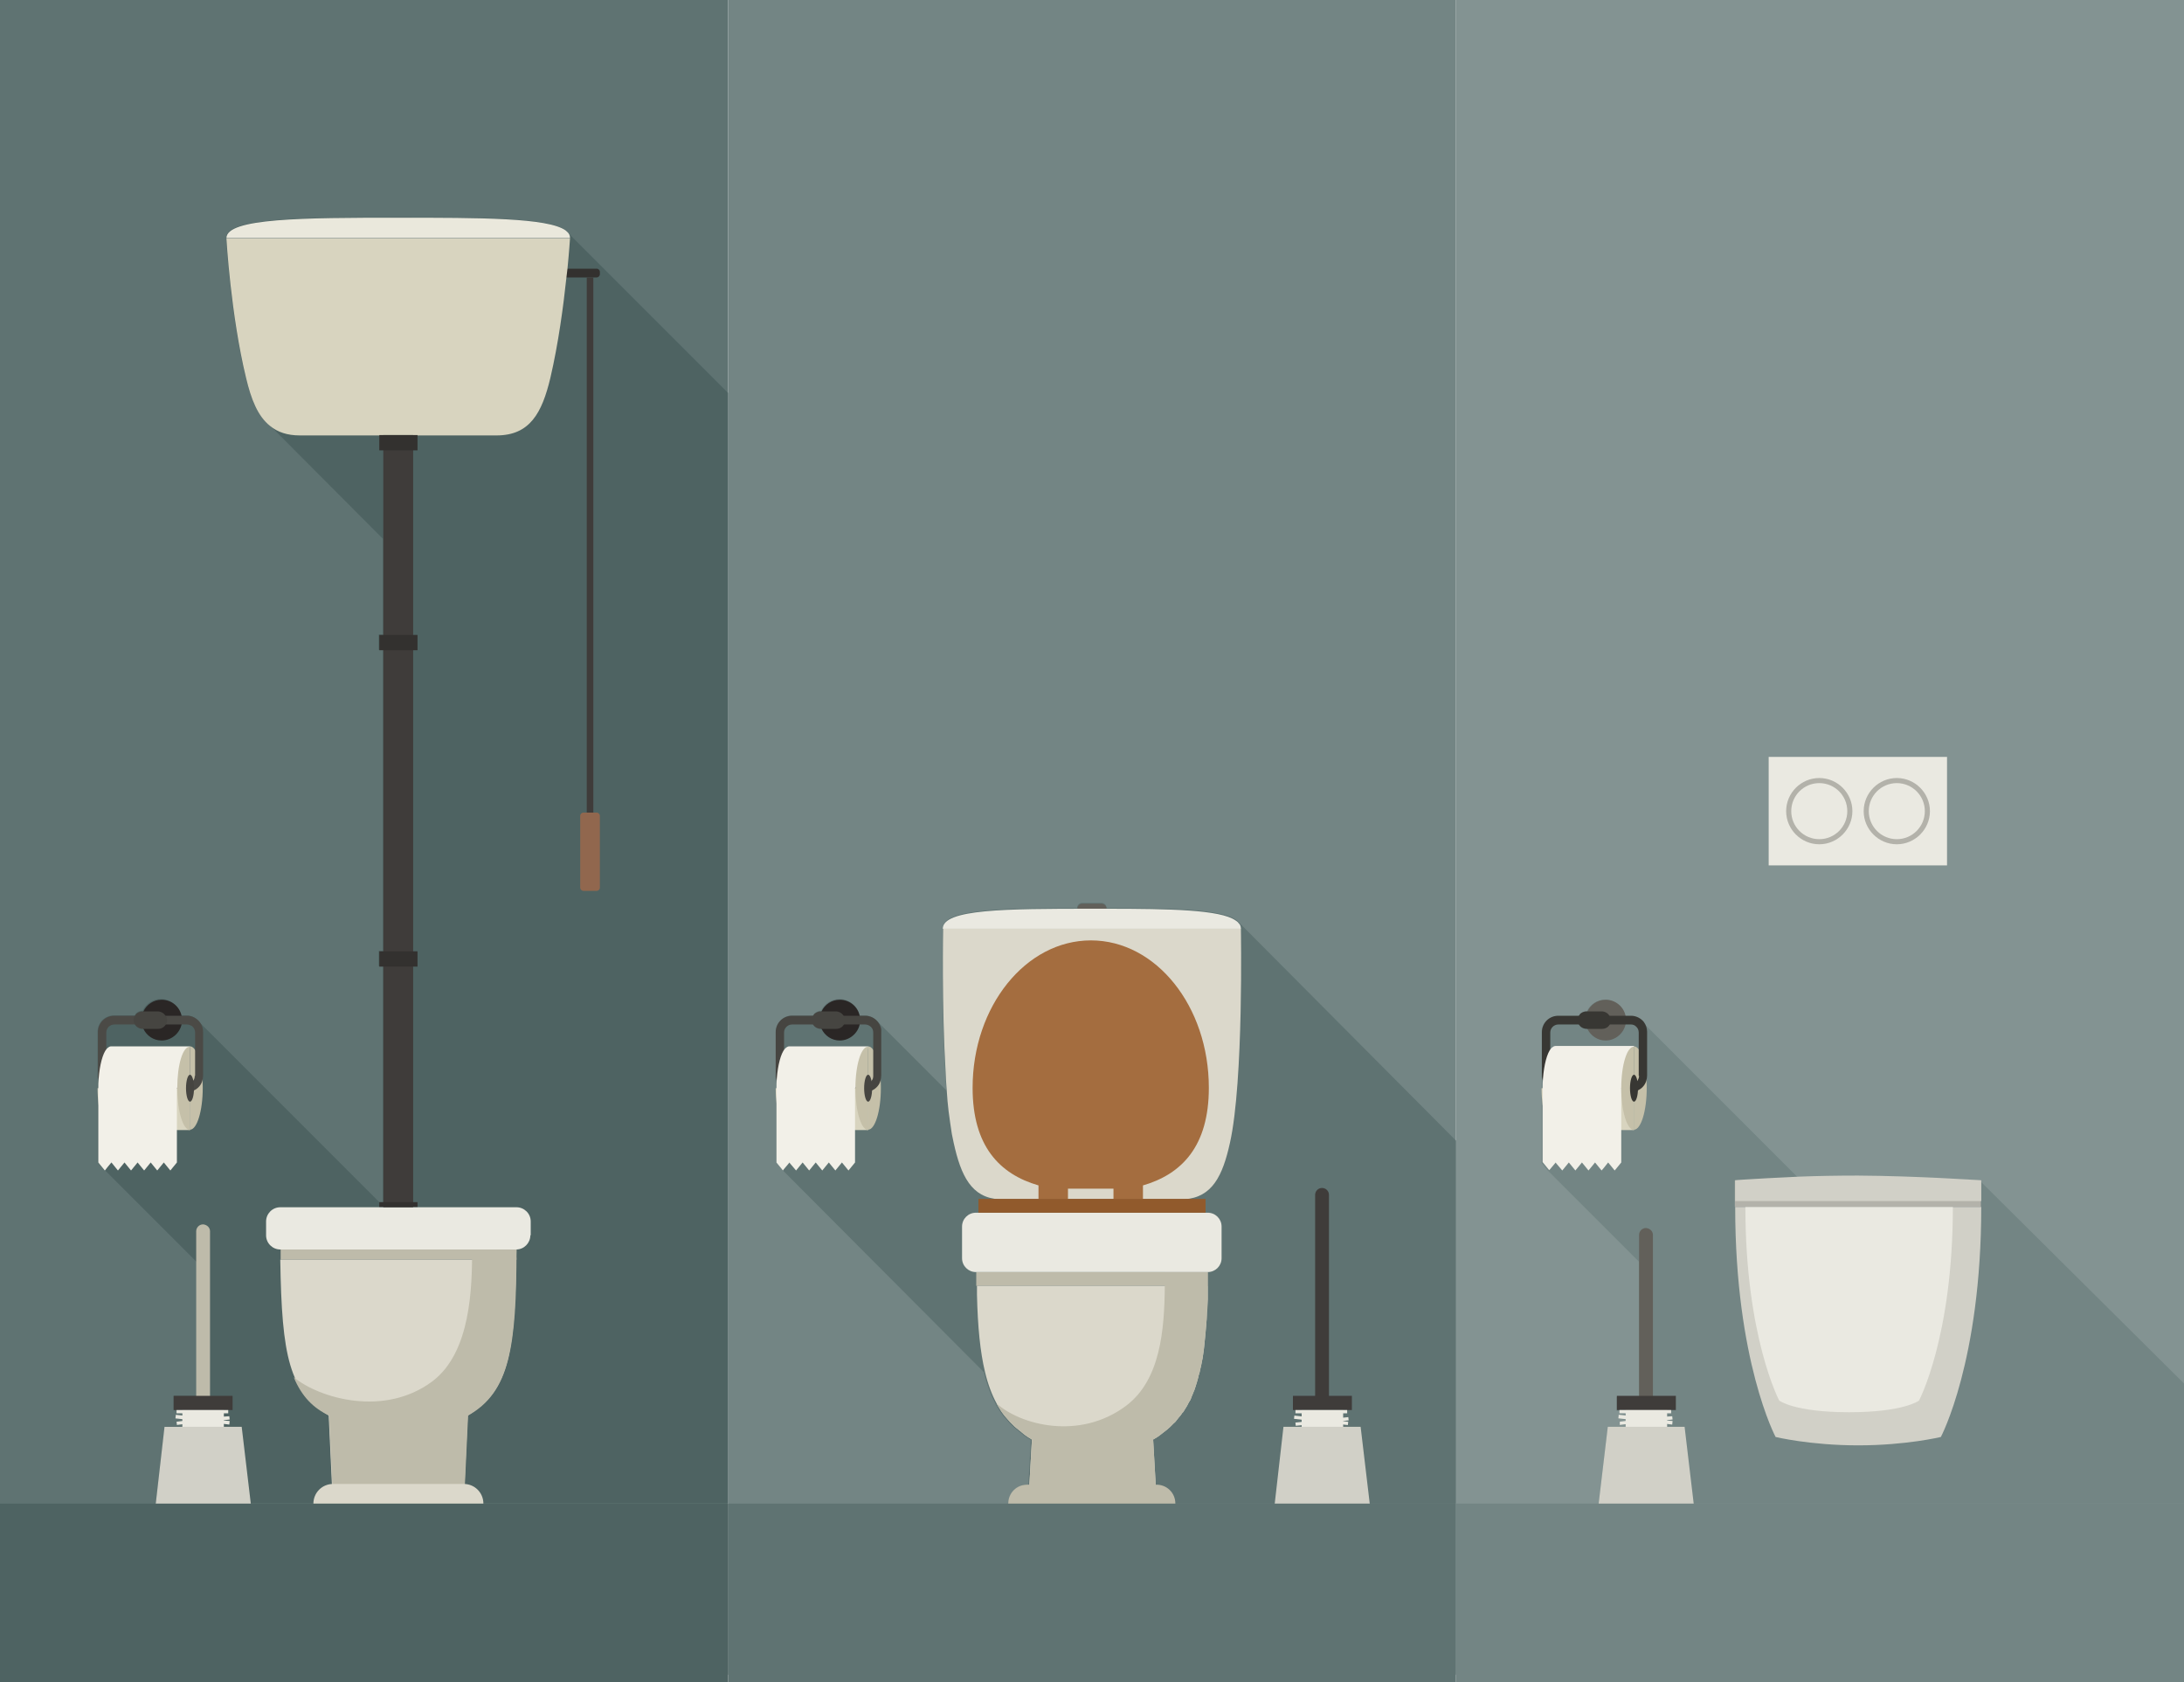 <?xml version="1.0" encoding="utf-8"?>
<!-- Generator: Adobe Illustrator 20.0.0, SVG Export Plug-In . SVG Version: 6.00 Build 0)  -->
<svg version="1.1" xmlns="http://www.w3.org/2000/svg" xmlns:xlink="http://www.w3.org/1999/xlink" x="0px" y="0px"
	 viewBox="0 0 600 462" style="enable-background:new 0 0 600 462;" xml:space="preserve">
<style type="text/css">
	.st0{fill:#5F7372;}
	.st1{fill:#738584;}
	.st2{fill:#839392;}
	.st3{fill:#4E6362;}
	.st4{fill:#BEBBAA;}
	.st5{fill:#DBD8CB;}
	.st6{fill:#EAE9E1;}
	.st7{fill:#62605A;}
	.st8{fill:#A46D3F;}
	.st9{fill:#915A2C;}
	.st10{fill:#33312F;}
	.st11{fill:#D8D4BF;}
	.st12{fill:#EAE8DC;}
	.st13{fill:#3F3C3A;}
	.st14{fill:#91674E;}
	.st15{fill:#C5C0A9;}
	.st16{fill:#383733;}
	.st17{fill:#F2F0E8;}
	.st18{fill:#2A2625;}
	.st19{fill:#464541;}
	.st20{fill:#4B4A46;}
	.st21{fill:#D1D0C7;}
	.st22{fill:#B3B2AA;}
</style>
<g id="back">
	<rect y="-2" class="st0" width="200" height="462"/>
	<rect x="200" y="-2" class="st1" width="200" height="462"/>
	<rect x="400" y="-2" class="st2" width="200" height="462"/>
</g>
<g id="floor">
	<rect y="413" class="st3" width="200" height="49"/>
	<rect x="200" y="413" class="st0" width="200" height="49"/>
	<rect x="400" y="413" class="st1" width="200" height="49"/>
</g>
<g id="shadow">
	<path class="st1" d="M600,380V413H439.2l0,0l2.5-21h4.9v-0.7l-1.5,0.2l-0.1-0.9l1.6-0.2v-0.5l-2-0.2l0.1-0.9l1.8,0.2v-0.6h-1.6
		v-0.9h-0.8v-3.9h6.2v-37l-25-25l0,0l-1.8-2.2v-20.4c0-0.9,0-1.7,0.1-2.6c0-0.3-0.1-0.5-0.1-0.8v-12c0-2.5,2-4.5,4.5-4.5h5.7
		c0.1-0.2,0.3-0.4,0.4-0.6c0.4-0.4,1.1-0.7,1.7-0.7h0.1c0.9-1.9,2.8-3.2,5-3.2c2.7,0,5,1.9,5.5,4.5h1.4c1.4,0,2.7,0.7,3.5,1.7
		l42.6,42.6c5-0.2,10.7-0.3,16.3-0.3c16,0,32.4,1.1,33.7,1.2l0.1,0.1L600,380z"/>
	<path class="st3" d="M200,107.9v305H42.9l-0.1-0.1l2.5-21h4.9v-0.7l-1.5,0.2l-0.1-0.9l1.6-0.2v-0.5l-2-0.2l0.1-0.9l1.8,0.2v-0.6
		h-1.6v-0.9h-0.8v-3.9H54v-36.8l-25.3-25.3l-0.1,0.1l-1.8-2.2v-20.4c0-0.9,0-1.7,0.1-2.6c-0.1-0.3-0.1-0.5-0.1-0.8v-12
		c0-2.5,2-4.5,4.5-4.5H37c0.1-0.2,0.3-0.4,0.4-0.6c0.4-0.4,1.1-0.7,1.7-0.7h0.1c0.9-1.9,2.8-3.2,5-3.2c2.7,0,5,1.9,5.5,4.5h1.5
		c1.5,0,2.8,0.7,3.6,1.9l49.4,49.4h1v-64.8h-1.2v-4.2h1.2v-82.7h-1.2v-4.2h1.2v-26.3l-31.1-31.2c-3.4-2.7-5.2-7.3-6.6-13.2
		c-4.2-17.3-5.4-38.3-5.4-38.3c0-5.5,21.1-5.6,47.2-5.6c22.4,0,41.2,0,46,3.5c0,0,0,0,0,0l0.8,0.8c0,0,0,0,0,0L200,107.9z"/>
	<path class="st0" d="M400,313.3V413H277.2l-0.1-0.1c0-1.4,0.6-2.7,1.5-3.6c1-1,2.3-1.5,3.7-1.5h0.2l0.7-12.3
		c-0.7-0.4-1.3-0.8-2-1.3c-0.2-0.2-0.4-0.3-0.6-0.5c-0.7-0.6-1.4-1.1-2.1-1.7c-0.2-0.2-0.4-0.4-0.6-0.6c-0.3-0.3-0.5-0.5-0.8-0.8
		c0,0,0,0,0,0c-0.5-0.5-0.9-1.1-1.4-1.6c-0.2-0.3-0.4-0.5-0.6-0.8c-0.4-0.5-0.7-1.1-1.1-1.7c-0.2-0.3-0.4-0.6-0.5-0.9c0,0,0,0,0,0
		c-1.3-2.4-2.4-5.3-3.2-8.7L215,321.4l0,0l-1.8-2.2v-20.4c0-0.9,0-1.7,0.1-2.6c-0.1-0.3-0.1-0.5-0.1-0.8v-12c0-2.5,2-4.5,4.5-4.5
		h5.7c0.1-0.2,0.3-0.4,0.4-0.6c0.5-0.4,1.1-0.7,1.7-0.7h0.1c0.9-1.9,2.8-3.2,5-3.2c2.7,0,5,1.9,5.5,4.5h1.5c1.4,0,2.7,0.7,3.5,1.7
		l18.9,18.9c-0.1-0.9-0.1-1.8-0.2-2.8c0-0.7-0.1-1.4-0.1-2.1c-1.1-18.4-0.7-39.7-0.7-39.7c0-5.4,17.3-5.5,40.9-5.5h-4
		c0-0.8,0.6-1.4,1.4-1.4h5.3c0.8,0,1.4,0.6,1.4,1.4c17.7,0,31.3,0.3,35.5,3.2c0.1,0.1,0.2,0.1,0.3,0.2L400,313.3z"/>
</g>
<g id="toilet">
	<g>
		<path class="st4" d="M331.8,349.4c-12.7,0-22.4,0-31.8,0c-9.4,0-19.2,0-31.8,0c0,1.3,0,2.6,0,3.8h63.6
			C331.8,352,331.8,350.7,331.8,349.4z"/>
		<path class="st5" d="M331.8,353.2c0,0.8,0,1.6,0,2.4c0,0.4,0,0.8,0,1.2c0,0.8-0.1,1.5-0.1,2.3c0,0.4,0,0.7-0.1,1.1
			c0,0.7-0.1,1.5-0.1,2.2c-0.1,1.3-0.2,2.5-0.3,3.6c-0.1,1.4-0.3,2.7-0.4,4c0,0.3-0.1,0.6-0.1,0.9c-0.2,1.5-0.4,2.8-0.7,4.1
			c-0.1,0.5-0.2,0.9-0.3,1.3c-0.1,0.5-0.2,1-0.4,1.5c0,0.2-0.1,0.4-0.1,0.5c-0.3,1-0.5,1.9-0.8,2.7c-0.1,0.3-0.2,0.6-0.3,0.9
			c0,0.1-0.1,0.1-0.1,0.2c-0.1,0.3-0.3,0.7-0.4,1c-0.1,0.3-0.3,0.6-0.4,1c-0.1,0.3-0.2,0.5-0.4,0.8c-0.1,0.1-0.1,0.2-0.2,0.3
			c-0.1,0.2-0.2,0.4-0.3,0.6c-0.1,0.2-0.2,0.4-0.4,0.7c-0.2,0.3-0.3,0.5-0.5,0.8c-0.1,0.2-0.3,0.5-0.4,0.6c0,0.1-0.1,0.1-0.2,0.2
			c-0.1,0.2-0.3,0.4-0.4,0.6c-0.2,0.2-0.4,0.5-0.6,0.7c0,0,0,0,0,0c-0.2,0.3-0.5,0.6-0.7,0.9c-0.2,0.3-0.5,0.5-0.7,0.7
			c-0.3,0.3-0.6,0.6-0.9,0.9c-0.3,0.3-0.6,0.5-0.9,0.8c-0.3,0.2-0.6,0.5-0.9,0.7c-0.3,0.2-0.6,0.5-0.9,0.7c-0.6,0.5-1.3,0.9-2,1.3
			l0.7,12.3l0.3,4.8h-35.3l0.3-4.8l0.7-12.3c-0.7-0.4-1.3-0.8-2-1.3c-0.2-0.2-0.4-0.3-0.6-0.5c-0.7-0.6-1.4-1.1-2.1-1.7
			c-0.2-0.2-0.4-0.4-0.6-0.6c-0.3-0.3-0.5-0.5-0.8-0.8c0,0,0,0,0,0c-0.5-0.5-0.9-1.1-1.4-1.6c-0.2-0.3-0.4-0.5-0.6-0.8
			c-0.4-0.5-0.7-1.1-1.1-1.7c-0.2-0.3-0.3-0.6-0.5-0.9c-1.3-2.4-2.4-5.3-3.2-8.7c-1.3-5.4-2-12.3-2.2-21.2v0c0-0.8,0-1.6,0-2.4
			H331.8z"/>
	</g>
	<path class="st4" d="M331.8,349.4c0,0.7,0,1.3,0,1.9c0,0.6,0,1.3,0,1.9c0,0.8,0,1.6,0,2.4c0,0.4,0,0.8,0,1.2c0,0.8-0.1,1.5-0.1,2.3
		c0,0.4,0,0.7-0.1,1.1c0,0.7-0.1,1.5-0.1,2.2c-0.1,1.3-0.2,2.5-0.3,3.6c-0.1,1.4-0.3,2.7-0.4,4c0,0.3-0.1,0.6-0.1,0.9
		c-0.2,1.5-0.4,2.8-0.7,4.1c-0.1,0.5-0.2,0.9-0.3,1.3c-0.1,0.5-0.2,1-0.4,1.5c0,0.2-0.1,0.4-0.1,0.5c-0.3,1-0.5,1.9-0.8,2.7
		c-0.1,0.3-0.2,0.6-0.3,0.9c0,0.1-0.1,0.1-0.1,0.2c-0.1,0.3-0.3,0.7-0.4,1c-0.1,0.3-0.3,0.6-0.4,1c-0.1,0.3-0.2,0.5-0.4,0.8
		c-0.1,0.1-0.1,0.2-0.2,0.3c-0.1,0.2-0.2,0.4-0.3,0.6c-0.1,0.2-0.2,0.4-0.4,0.7c-0.2,0.3-0.3,0.5-0.5,0.8c-0.1,0.2-0.3,0.5-0.4,0.6
		c0,0.1-0.1,0.1-0.2,0.2c-0.1,0.2-0.3,0.4-0.4,0.6c-0.2,0.2-0.4,0.5-0.6,0.7c0,0,0,0,0,0c-0.2,0.3-0.5,0.6-0.7,0.9
		c-0.2,0.3-0.5,0.5-0.7,0.7c-0.3,0.3-0.6,0.6-0.9,0.9c-0.3,0.3-0.6,0.5-0.9,0.8c-0.3,0.2-0.6,0.5-0.9,0.7c-0.3,0.2-0.6,0.5-0.9,0.7
		c-0.6,0.5-1.3,0.9-2,1.3l0.7,12.3l0.3,4.8h-35.3l0.3-4.8l0.7-12.3c-0.7-0.4-1.3-0.8-2-1.3c-0.2-0.2-0.4-0.3-0.6-0.5
		c-0.7-0.6-1.4-1.1-2.1-1.7c-0.2-0.2-0.4-0.4-0.6-0.6c-0.3-0.3-0.5-0.5-0.8-0.8c0,0,0,0,0,0c-0.5-0.5-0.9-1.1-1.4-1.6
		c-0.2-0.3-0.4-0.5-0.6-0.8c-0.4-0.5-0.7-1.1-1.1-1.7c-0.2-0.3-0.4-0.6-0.5-0.9c0,0,0,0,0,0c6.4,5.8,22.7,10.3,35.6,0.6
		c9.4-7.1,10.5-20.8,10.6-32.9c0-1.3,0-2.6,0-3.8H331.8z"/>
	<path class="st6" d="M335.6,345.6c0,2.1-1.7,3.8-3.8,3.8h-63.7c-2.1,0-3.8-1.7-3.8-3.8v-8.7c0-2.1,1.7-3.8,3.8-3.8h63.7
		c2.1,0,3.8,1.7,3.8,3.8V345.6z"/>
	<path class="st4" d="M322.9,413H277v0c0,0,0-0.1,0-0.1c0-1.4,0.6-2.7,1.5-3.6c1-1,2.3-1.5,3.7-1.5h35.3
		C320.5,407.7,322.9,410,322.9,413z"/>
	<path class="st5" d="M337.9,313.9c-2,9.1-4.9,15-12.5,15.5c-0.3,0-0.6,0-0.9,0h-49.1c-0.3,0-0.6,0-0.9,0
		c-7.6-0.4-10.5-6.4-12.5-15.5c-0.2-0.8-0.3-1.6-0.5-2.4c-0.3-1.9-0.6-4-0.9-6.3c-0.2-1.8-0.4-3.6-0.5-5.6c-0.1-0.9-0.1-1.8-0.2-2.8
		c0-0.7-0.1-1.4-0.1-2.1c-1.1-18.4-0.7-39.7-0.7-39.7h81.8C340.9,255.1,341.7,296.9,337.9,313.9z"/>
	<g>
		<path class="st6" d="M340.9,255.1H259c0-5.4,17.3-5.5,40.9-5.5h4c17.7,0,31.3,0.3,35.5,3.2c0.1,0.1,0.2,0.1,0.3,0.2
			c0.3,0.2,0.5,0.4,0.6,0.6c0.1,0.1,0.1,0.1,0.2,0.2C340.8,254.2,340.9,254.6,340.9,255.1z"/>
	</g>
	<path class="st7" d="M304,249.6h-8c0-0.8,0.6-1.4,1.4-1.4h5.3C303.4,248.3,304,248.9,304,249.6z"/>
	<path class="st8" d="M299.7,258.3c-17.9,0-32.5,18.1-32.5,40.5c0,16,7.4,23.7,18.1,26.8v3.8h8.1v-2.9h12.5v2.9h8.1v-3.8
		c10.7-3.1,18.1-10.8,18.1-26.8C332.1,276.4,317.6,258.3,299.7,258.3z"/>
	<rect x="268.8" y="329.3" class="st9" width="62.4" height="3.8"/>
	<g>
		<path class="st4" d="M141.9,343.1c-12.9,0-22.8,0-32.4,0c-9.6,0-19.5,0-32.4,0c0,1.3,0,1.6,0,2.9h64.8
			C141.8,344.7,141.9,344.5,141.9,343.1z"/>
		<path class="st5" d="M141.8,346H77c0.4,26.7,2.5,36.2,13.3,42.8l1.1,23.6h36l1.1-23.6C139.3,382.2,141.5,372.7,141.8,346z"/>
	</g>
	<path class="st10" d="M164.8,75.3c0,0.5-0.4,0.9-0.9,0.9H154c-0.5,0-0.9-0.4-0.9-0.9v-0.6c0-0.5,0.4-0.9,0.9-0.9h9.9
		c0.5,0,0.9,0.4,0.9,0.9V75.3z"/>
	<path class="st4" d="M141.9,343.1c-4.1,0-6.9,0-12.2,0c0,10.4-0.3,28.3-10.9,36.3c-13.2,9.9-31,4.7-38.1-1.1
		c2.2,5.3,5.4,8.5,9.7,10.5l1.1,23.6h36l1.1-23.6C140,382.4,141.9,370.1,141.9,343.1z"/>
	<path class="st6" d="M145.7,339.3c0,2.1-1.7,3.9-3.9,3.9H77c-2.1,0-3.9-1.7-3.9-3.9v-3.8c0-2.1,1.7-3.9,3.9-3.9h64.9
		c2.1,0,3.9,1.7,3.9,3.9V339.3z"/>
	<path class="st5" d="M132.8,413c-9.3,0-30.7,0-46.7,0l0,0c0-3,2.4-5.4,5.4-5.4h35.9C130.4,407.6,132.8,410,132.8,413L132.8,413z"/>
	<path class="st11" d="M156.6,65.4c0,0-0.2,3.3-0.7,8.4c-0.1,0.8-0.2,1.6-0.3,2.5c-0.8,7.6-2.2,18.1-4.4,27.5
		c-2.3,9.6-5.6,15.8-14.8,15.8H82.4c-3.5,0-6.1-0.9-8.2-2.6c-3.4-2.7-5.2-7.3-6.6-13.2c-4.2-17.3-5.4-38.3-5.4-38.3H156.6z"/>
	<g>
		<path class="st12" d="M156.6,65.4H62.2c0-5.5,21.1-5.6,47.2-5.6c22.4,0,41.2,0,46,3.5c0,0,0,0,0,0c0.3,0.3,0.6,0.5,0.8,0.8
			c0,0,0,0,0,0C156.5,64.5,156.6,64.9,156.6,65.4z"/>
	</g>
	<rect x="105.3" y="119.5" class="st13" width="8.2" height="212.1"/>
	<g>
		<rect x="161.2" y="76.2" class="st13" width="1.8" height="157.8"/>
	</g>
	<path class="st14" d="M164.8,243.8c0,0.5-0.4,0.9-0.9,0.9h-3.6c-0.5,0-0.9-0.4-0.9-0.9v-19.7c0-0.5,0.4-0.9,0.9-0.9h3.6
		c0.5,0,0.9,0.4,0.9,0.9V243.8z"/>
	<rect x="104.2" y="119.5" class="st10" width="10.5" height="4.2"/>
	<rect x="104.2" y="261.3" class="st10" width="10.5" height="4.2"/>
	<rect x="104.2" y="174.4" class="st10" width="10.5" height="4.2"/>
	<rect x="104.2" y="330.2" class="st10" width="10.5" height="1.3"/>
	<g>
		<path class="st7" d="M446.7,280.2c0,0.4,0,0.8-0.1,1.1c-0.5,2.5-2.8,4.5-5.5,4.5c-2.2,0-4.1-1.3-5-3.2c-0.2-0.4-0.4-0.9-0.5-1.3
			c-0.1-0.4-0.1-0.8-0.1-1.1c0-0.4,0-0.8,0.1-1.1c0.1-0.5,0.3-0.9,0.5-1.3c0.9-1.9,2.8-3.2,5-3.2c2.7,0,5,1.9,5.5,4.5
			C446.7,279.4,446.7,279.8,446.7,280.2z"/>
		<g>
			<path class="st15" d="M448.9,287.4v22.9c1.9,0,3.5-5.1,3.5-11.5C452.4,292.5,450.8,287.4,448.9,287.4z"/>
		</g>
		<g>
			<path class="st16" d="M451.6,280.7c-0.8-1-2.1-1.7-3.5-1.7h-20c-2.5,0-4.5,2-4.5,4.5v12c0,0.3,0,0.5,0.1,0.8
				c0.2,1,0.7,1.9,1.4,2.6c0.8,0.7,1.8,1.1,3,1.1h20c0.3,0,0.6,0,0.8-0.1c0.4-0.1,0.8-0.2,1.1-0.4c1-0.5,1.8-1.3,2.2-2.4
				c0-0.1,0.1-0.2,0.1-0.3c0.1-0.4,0.2-0.9,0.2-1.4v-12C452.5,282.5,452.2,281.5,451.6,280.7z M450.3,295.5c0,0.5-0.2,0.9-0.4,1.3
				c0,0,0,0,0,0c-0.2,0.3-0.6,0.6-1,0.8c-0.3,0.1-0.5,0.2-0.8,0.2h-20c-1.2,0-2.2-1-2.2-2.2v-12c0-1.2,1-2.2,2.2-2.2h20
				c0.5,0,1,0.2,1.3,0.5c0.5,0.4,0.8,1,0.8,1.7V295.5z"/>
		</g>
		<path class="st11" d="M423.5,298.9c0,6.3,1.6,11.5,3.5,11.5h21.9v-11.5H423.5z"/>
		<path class="st17" d="M448.9,287.4l-1,5.4l-0.7,3.7l-0.9,1.2l-0.9,1.2v20.4l-1.8,2.2l-1.8-2.2l-1.2,1.5l-0.6,0.7l-1.8-2.2
			l-1.8,2.2l-1.8-2.2l-1.8,2.2l-1.8-2.2l-1.8,2.2l-1.7-2l-0.1-0.2l-1.6,1.9l-0.2,0.2l0,0l-1.8-2.2v-20.4c0-0.9,0-1.7,0.1-2.6
			c0.3-3.8,1.1-6.9,2.2-8.2c0.4-0.4,0.8-0.7,1.2-0.7H448.9z"/>
		<path class="st15" d="M445.4,298.9c0,6.3,1.6,11.5,3.5,11.5v-22.9C447,287.4,445.4,292.5,445.4,298.9z"/>
		<ellipse class="st16" cx="448.9" cy="298.9" rx="1.1" ry="3.7"/>
		<path class="st16" d="M442.6,280.2c0,0.4-0.1,0.8-0.3,1.1c-0.4,0.8-1.2,1.3-2.2,1.3h-4.2c-0.9,0-1.8-0.5-2.2-1.3
			c-0.2-0.3-0.3-0.7-0.3-1.1c0-0.4,0.1-0.8,0.3-1.1c0.1-0.2,0.3-0.4,0.4-0.6c0.4-0.4,1.1-0.7,1.7-0.7h4.2c0.9,0,1.8,0.5,2.2,1.3
			C442.5,279.3,442.6,279.7,442.6,280.2z"/>
	</g>
	<g>
		<path class="st18" d="M236.3,280.2c0,0.4,0,0.8-0.1,1.1c-0.5,2.5-2.8,4.5-5.5,4.5c-2.2,0-4.1-1.3-5-3.2c-0.2-0.4-0.4-0.9-0.5-1.3
			c-0.1-0.4-0.1-0.8-0.1-1.1c0-0.4,0-0.8,0.1-1.1c0.1-0.5,0.3-0.9,0.5-1.3c0.9-1.9,2.8-3.2,5-3.2c2.7,0,5,1.9,5.5,4.5
			C236.3,279.4,236.3,279.8,236.3,280.2z"/>
		<g>
			<path class="st15" d="M238.5,287.4v22.9c1.9,0,3.5-5.1,3.5-11.5C242,292.5,240.4,287.4,238.5,287.4z"/>
		</g>
		<g>
			<path class="st19" d="M241.2,280.7c-0.8-1-2.1-1.7-3.5-1.7h-20.1c-2.5,0-4.5,2-4.5,4.5v12c0,0.3,0,0.5,0.1,0.8
				c0.2,1,0.7,1.9,1.4,2.6c0.8,0.7,1.8,1.1,3,1.1h20.1c0.3,0,0.6,0,0.8-0.1c0.4-0.1,0.8-0.2,1.1-0.4c1.1-0.5,2-1.5,2.3-2.7
				c0.1-0.4,0.2-0.9,0.2-1.4v-12C242.2,282.4,241.8,281.5,241.2,280.7z M239.9,295.5c0,0.5-0.1,0.9-0.4,1.3c0,0,0,0,0,0
				c-0.2,0.3-0.6,0.6-1,0.8c-0.3,0.1-0.5,0.2-0.8,0.2h-20.1c-1.2,0-2.2-1-2.2-2.2v-12c0-1.2,1-2.2,2.2-2.2h20.1
				c0.6,0,1.2,0.3,1.6,0.7c0.4,0.4,0.6,0.9,0.6,1.5V295.5z"/>
		</g>
		<path class="st11" d="M213.1,298.9c0,6.3,1.6,11.5,3.5,11.5h21.9v-11.5H213.1z"/>
		<path class="st17" d="M238.5,287.4l-1.8,9.1l-0.9,1.2l-0.9,1.2v20.4l-1.8,2.2l-1.8-2.2l-1.8,2.2l-1.8-2.2l-1.8,2.2l-1.8-2.2
			l-1.8,2.2l-1.8-2.2l-1.8,2.2l-1.7-2l-0.1-0.2l-1.6,1.9l-0.2,0.3l0,0l-1.8-2.2v-20.4c0-0.9,0-1.7,0.1-2.6c0.3-3.8,1.1-6.9,2.2-8.2
			c0.4-0.4,0.8-0.7,1.2-0.7H238.5z"/>
		<path class="st15" d="M235,298.9c0,6.3,1.6,11.5,3.5,11.5v-22.9C236.6,287.4,235,292.5,235,298.9z"/>
		<ellipse class="st19" cx="238.5" cy="298.9" rx="1.1" ry="3.7"/>
		<path class="st19" d="M232.2,280.2c0,0.4-0.1,0.8-0.3,1.1c-0.4,0.8-1.2,1.3-2.2,1.3h-4.2c-0.9,0-1.8-0.5-2.2-1.3
			c-0.2-0.3-0.3-0.7-0.3-1.1c0-0.4,0.1-0.8,0.3-1.1c0.1-0.2,0.3-0.4,0.4-0.6c0.5-0.4,1.1-0.7,1.7-0.7h4.2c0.9,0,1.8,0.5,2.2,1.3
			C232.1,279.3,232.2,279.7,232.2,280.2z"/>
	</g>
	<g>
		<path class="st18" d="M50,280.2c0,0.4,0,0.8-0.1,1.1c-0.5,2.5-2.8,4.5-5.5,4.5c-2.2,0-4.1-1.3-5-3.2c-0.2-0.4-0.4-0.9-0.5-1.3
			c-0.1-0.4-0.1-0.8-0.1-1.1c0-0.4,0-0.8,0.1-1.1c0.1-0.5,0.3-0.9,0.5-1.3c0.9-1.9,2.8-3.2,5-3.2c2.7,0,5,1.9,5.5,4.5
			C50,279.4,50,279.8,50,280.2z"/>
		<g>
			<path class="st15" d="M52.2,287.4v22.9c1.9,0,3.5-5.1,3.5-11.5C55.7,292.5,54.1,287.4,52.2,287.4z"/>
		</g>
		<g>
			<path class="st20" d="M55,280.9c-0.8-1.1-2.1-1.9-3.6-1.9h-20c-2.5,0-4.5,2-4.5,4.5v12c0,0.3,0,0.5,0.1,0.8
				c0.2,1,0.7,1.9,1.4,2.6c0.8,0.7,1.8,1.1,3,1.1h20c0.3,0,0.6,0,0.8-0.1c0.4-0.1,0.8-0.2,1.1-0.4c1.1-0.5,2-1.5,2.3-2.7
				c0.1-0.4,0.2-0.9,0.2-1.4v-12C55.8,282.5,55.5,281.6,55,280.9z M53.5,295.5c0,0.5-0.1,0.9-0.4,1.3c-0.2,0.3-0.6,0.6-0.9,0.8
				c-0.3,0.1-0.5,0.2-0.8,0.2h-20c-1.2,0-2.2-1-2.2-2.2v-12c0-1.2,1-2.2,2.2-2.2h20c0.5,0,0.9,0.2,1.3,0.4c0.5,0.4,0.9,1,0.9,1.8
				V295.5z"/>
		</g>
		<path class="st11" d="M26.8,298.9c0,6.3,1.6,11.5,3.5,11.5h21.9v-11.5H26.8z"/>
		<path class="st17" d="M52.2,287.4l-1.8,9.1l-0.9,1.2l-0.9,1.2v20.4l-1.8,2.2l-1.8-2.2l-1.8,2.2l-1.8-2.2l-1.8,2.2l-1.8-2.2
			l-1.8,2.2l-1.8-2.2l-1.8,2.2l-1.7-2.1l-0.1-0.1l-1,1.2l-0.7,0.9l-0.1,0.1l-1.8-2.2v-20.4c0-0.9,0-1.7,0.1-2.6
			c0.3-3.8,1.1-6.9,2.2-8.2c0.4-0.4,0.8-0.7,1.2-0.7H52.2z"/>
		<path class="st15" d="M48.7,298.9c0,6.3,1.6,11.5,3.5,11.5v-22.9C50.2,287.4,48.7,292.5,48.7,298.9z"/>
		<ellipse class="st19" cx="52.2" cy="298.9" rx="1.1" ry="3.7"/>
		<path class="st19" d="M45.9,280.2c0,0.4-0.1,0.8-0.3,1.1c-0.4,0.8-1.2,1.3-2.2,1.3h-4.2c-0.9,0-1.8-0.5-2.2-1.3
			c-0.2-0.3-0.3-0.7-0.3-1.1c0-0.4,0.1-0.8,0.3-1.1c0.1-0.2,0.3-0.4,0.4-0.6c0.4-0.4,1.1-0.7,1.7-0.7h4.2c0.9,0,1.8,0.5,2.2,1.3
			C45.8,279.3,45.9,279.7,45.9,280.2z"/>
	</g>
	<path class="st21" d="M510.5,331.5c-13.5,0-27.4,0-33.8,0c0,42.4,11.1,63.2,11.1,63.2s9.5,2.3,22.7,2.3c13.2,0,22.7-2.3,22.7-2.3
		s11.1-20.8,11.1-63.2C537.9,331.5,524,331.5,510.5,331.5z"/>
	<path class="st6" d="M508,331.5c-11.4,0-23.1,0-28.5,0c0,35.7,9.3,53.2,9.3,53.2s4.1,3.2,19.2,3.2c15.1,0,19.2-3.2,19.2-3.2
		s9.3-17.5,9.3-53.2C531.1,331.5,519.4,331.5,508,331.5z"/>
	<rect x="476.6" y="324.2" class="st22" width="67.6" height="7.3"/>
	<path class="st21" d="M544.3,324.2v5.7h-67.6v-5.7c0,0,0.9-0.1,2.4-0.2c3-0.2,8.5-0.5,15-0.8c5-0.2,10.7-0.3,16.3-0.3
		C526.4,323,542.8,324.1,544.3,324.2C544.2,324.2,544.3,324.2,544.3,324.2z"/>
	<rect x="485.9" y="207.9" class="st6" width="49" height="29.8"/>
	<path class="st22" d="M499.8,231.9c-5,0-9.1-4.1-9.1-9.1c0-5,4.1-9.1,9.1-9.1c5,0,9.1,4.1,9.1,9.1
		C508.9,227.8,504.8,231.9,499.8,231.9z"/>
	<path class="st22" d="M521.1,231.9c-5,0-9.1-4.1-9.1-9.1c0-5,4.1-9.1,9.1-9.1c5,0,9.1,4.1,9.1,9.1
		C530.2,227.8,526.1,231.9,521.1,231.9z"/>
	<circle class="st6" cx="499.8" cy="222.8" r="7.7"/>
	<circle class="st6" cx="521.1" cy="222.8" r="7.7"/>
	<g>
		<rect x="446.6" y="387.3" class="st6" width="11.4" height="4.9"/>
		<path class="st7" d="M454.1,339.2v44.3c0,1-0.8,1.9-1.9,1.9c-1,0-1.9-0.8-1.9-1.9v-44.3c0-1,0.8-1.9,1.9-1.9
			C453.3,337.4,454.1,338.2,454.1,339.2z"/>
		<rect x="444.2" y="383.4" class="st13" width="16.2" height="3.9"/>
		<rect x="444.9" y="387.3" class="st6" width="14.2" height="0.9"/>
		<polygon class="st6" points="459.5,389.9 457.9,390.1 457.6,390.1 453.3,390.6 446.6,391.2 445,391.4 445,390.5 446.6,390.3 
			448.9,390.1 453.3,389.6 457.9,389.1 459.4,389 		"/>
		<polygon class="st21" points="465.3,413 439.2,413 439.2,412.9 441.7,391.9 462.8,391.9 		"/>
		<polygon class="st6" points="459.5,390.3 459.4,391.3 457.9,391.1 453.3,390.6 448.9,390.1 446.6,389.8 444.6,389.6 444.7,388.6 
			446.6,388.8 453.3,389.6 457.6,390.1 457.9,390.2 		"/>
	</g>
	<g>
		<rect x="357.6" y="387.3" class="st6" width="11.4" height="4.9"/>
		<path class="st13" d="M365.1,383.5c0,1-0.8,1.9-1.9,1.9l0,0c-1,0-1.9-0.8-1.9-1.9v-55.3c0-1,0.8-1.9,1.9-1.9l0,0
			c1,0,1.9,0.8,1.9,1.9V383.5z"/>
		<rect x="355.2" y="383.4" class="st13" width="16.2" height="3.9"/>
		<rect x="355.9" y="387.3" class="st6" width="14.2" height="0.9"/>
		
			<rect x="356" y="389.7" transform="matrix(0.995 -0.102 0.102 0.995 -38.086 39.292)" class="st6" width="14.6" height="0.9"/>
		<polygon class="st21" points="373.8,391.9 352.6,391.9 350.2,413 376.3,413 		"/>
		
			<rect x="362.6" y="382.5" transform="matrix(0.115 -0.993 0.993 0.115 -66.026 705.786)" class="st6" width="0.9" height="14.9"/>
	</g>
	<g>
		<rect x="50.1" y="387.3" class="st6" width="11.4" height="4.9"/>
		<path class="st4" d="M57.7,338.2v45.3c0,1-0.8,1.9-1.9,1.9c-1,0-1.9-0.8-1.9-1.9v-45.3c0-1,0.8-1.9,1.9-1.9
			C56.9,336.4,57.7,337.2,57.7,338.2z"/>
		<rect x="47.7" y="383.4" class="st13" width="16.2" height="3.9"/>
		<rect x="48.5" y="387.3" class="st6" width="14.2" height="0.9"/>
		<polygon class="st6" points="63.1,389.9 61.5,390.1 61.2,390.1 56.8,390.6 50.1,391.2 48.6,391.4 48.5,390.5 50.1,390.3 
			52.5,390.1 56.9,389.6 61.5,389.1 63,389 		"/>
		<polygon class="st21" points="68.9,413 42.8,413 42.8,412.9 45.2,391.9 66.4,391.9 		"/>
		<polygon class="st6" points="63.1,390.3 63,391.3 61.5,391.1 56.8,390.6 52.5,390.1 50.1,389.8 48.2,389.6 48.3,388.6 50.1,388.8 
			56.9,389.6 61.2,390.1 61.5,390.2 		"/>
	</g>
</g>
</svg>
